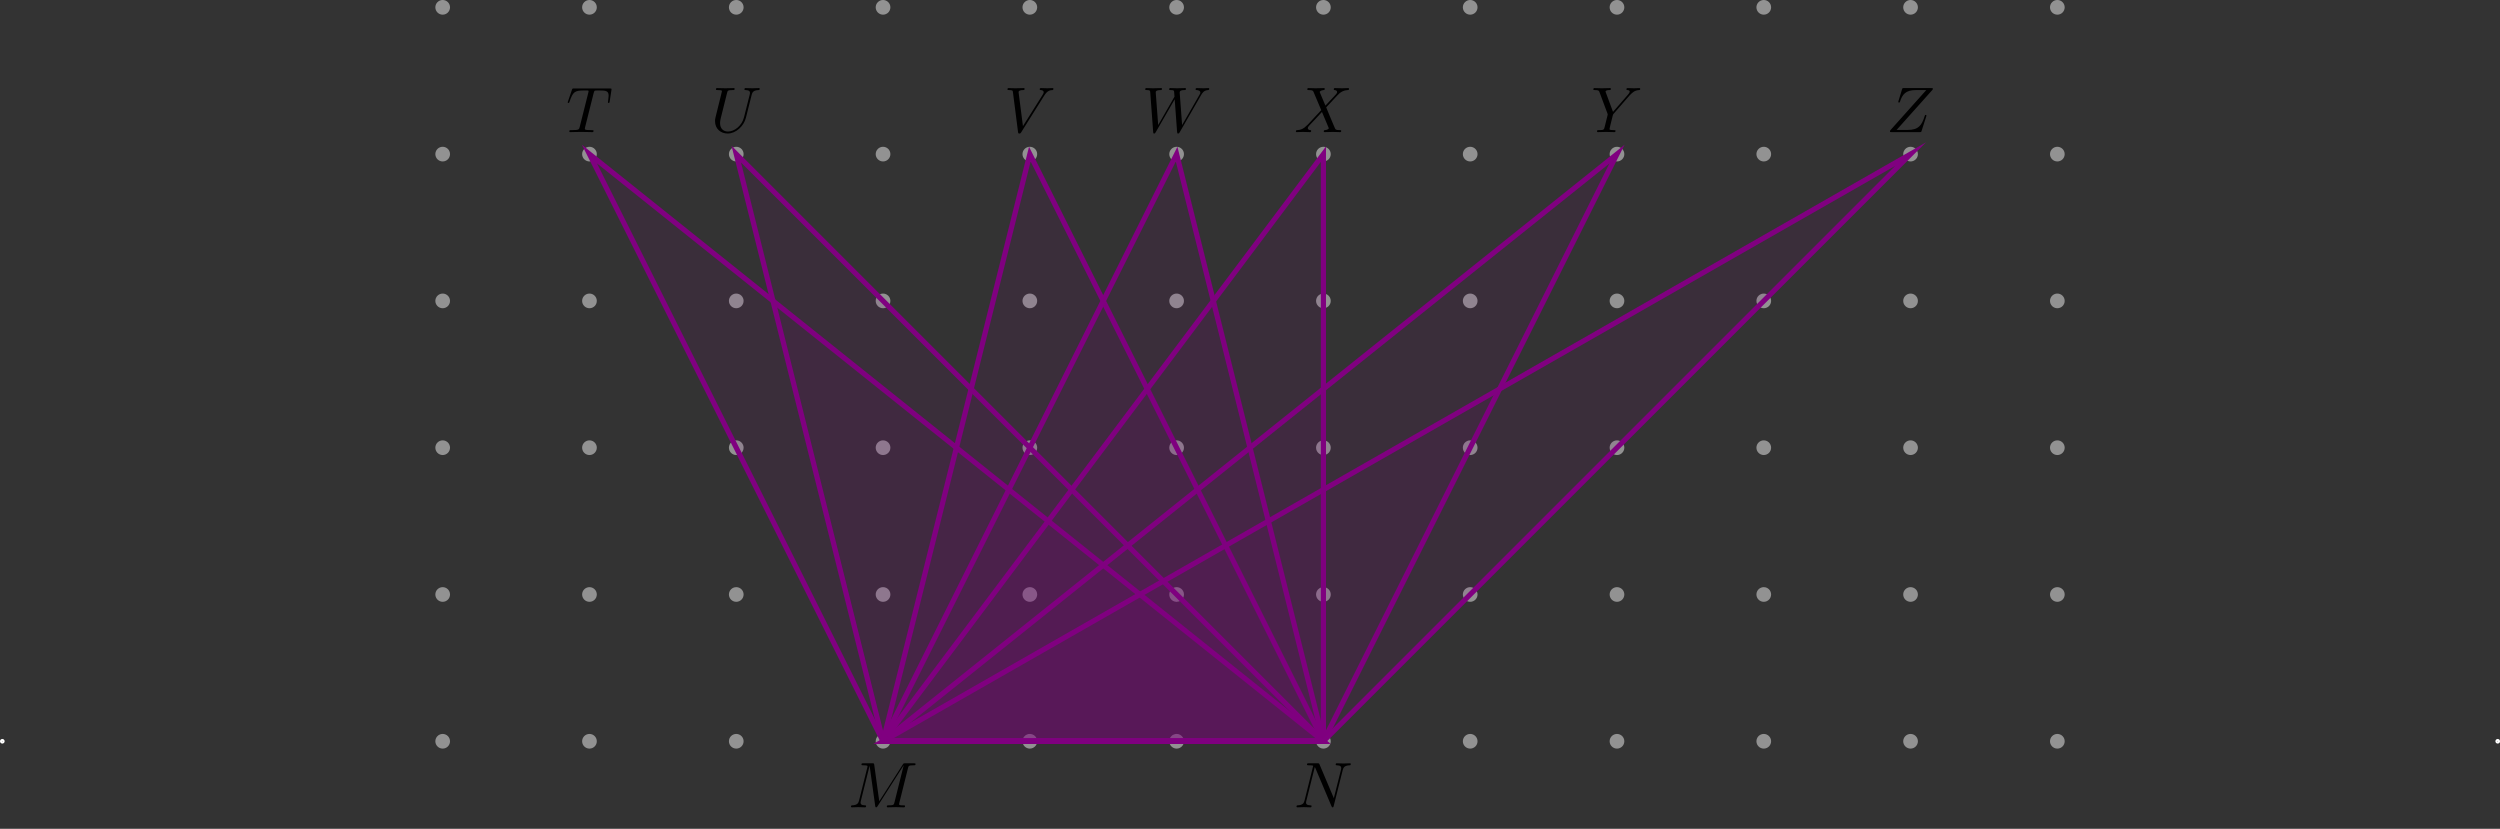 <?xml version="1.0" encoding="UTF-8" standalone="no"?>
<!DOCTYPE svg PUBLIC "-//W3C//DTD SVG 1.1//EN" "http://www.w3.org/Graphics/SVG/1.1/DTD/svg11.dtd">
<svg xmlns="http://www.w3.org/2000/svg" xmlns:xlink="http://www.w3.org/1999/xlink" version="1.1" width="386.23pt" height="128.048pt" viewBox="0 0 386.23 128.048">
<rect x="0" y="0" width="386.23" height="128.048" fill="#333333" stroke="none"/>
<g enable-background="new">
<path transform="matrix(1,0,0,-1,45.713,114.52)" d="M 23.811 0 C 23.811 .626 23.304 1.134 22.678 1.134 C 22.051 1.134 21.544 .626 21.544 0 C 21.544 -.626 22.051 -1.134 22.678 -1.134 C 23.304 -1.134 23.811 -.626 23.811 0 Z M 22.678 0 " fill="#929292"/>
<path transform="matrix(1,0,0,-1,45.713,114.52)" d="M 23.811 22.678 C 23.811 23.304 23.304 23.811 22.678 23.811 C 22.051 23.811 21.544 23.304 21.544 22.678 C 21.544 22.051 22.051 21.544 22.678 21.544 C 23.304 21.544 23.811 22.051 23.811 22.678 Z M 22.678 22.678 " fill="#929292"/>
<path transform="matrix(1,0,0,-1,45.713,114.52)" d="M 23.811 45.355 C 23.811 45.981 23.304 46.489 22.678 46.489 C 22.051 46.489 21.544 45.981 21.544 45.355 C 21.544 44.729 22.051 44.221 22.678 44.221 C 23.304 44.221 23.811 44.729 23.811 45.355 Z M 22.678 45.355 " fill="#929292"/>
<path transform="matrix(1,0,0,-1,45.713,114.52)" d="M 23.811 68.033 C 23.811 68.659 23.304 69.167 22.678 69.167 C 22.051 69.167 21.544 68.659 21.544 68.033 C 21.544 67.406 22.051 66.899 22.678 66.899 C 23.304 66.899 23.811 67.406 23.811 68.033 Z M 22.678 68.033 " fill="#929292"/>
<path transform="matrix(1,0,0,-1,45.713,114.52)" d="M 23.811 90.71 C 23.811 91.336 23.304 91.844 22.678 91.844 C 22.051 91.844 21.544 91.336 21.544 90.71 C 21.544 90.084 22.051 89.576 22.678 89.576 C 23.304 89.576 23.811 90.084 23.811 90.71 Z M 22.678 90.71 " fill="#929292"/>
<path transform="matrix(1,0,0,-1,45.713,114.52)" d="M 23.811 113.388 C 23.811 114.014 23.304 114.522 22.678 114.522 C 22.051 114.522 21.544 114.014 21.544 113.388 C 21.544 112.761 22.051 112.254 22.678 112.254 C 23.304 112.254 23.811 112.761 23.811 113.388 Z M 22.678 113.388 " fill="#929292"/>
<path transform="matrix(1,0,0,-1,45.713,114.52)" d="M 46.489 0 C 46.489 .626 45.981 1.134 45.355 1.134 C 44.729 1.134 44.221 .626 44.221 0 C 44.221 -.626 44.729 -1.134 45.355 -1.134 C 45.981 -1.134 46.489 -.626 46.489 0 Z M 45.355 0 " fill="#929292"/>
<path transform="matrix(1,0,0,-1,45.713,114.52)" d="M 46.489 22.678 C 46.489 23.304 45.981 23.811 45.355 23.811 C 44.729 23.811 44.221 23.304 44.221 22.678 C 44.221 22.051 44.729 21.544 45.355 21.544 C 45.981 21.544 46.489 22.051 46.489 22.678 Z M 45.355 22.678 " fill="#929292"/>
<path transform="matrix(1,0,0,-1,45.713,114.52)" d="M 46.489 45.355 C 46.489 45.981 45.981 46.489 45.355 46.489 C 44.729 46.489 44.221 45.981 44.221 45.355 C 44.221 44.729 44.729 44.221 45.355 44.221 C 45.981 44.221 46.489 44.729 46.489 45.355 Z M 45.355 45.355 " fill="#929292"/>
<path transform="matrix(1,0,0,-1,45.713,114.52)" d="M 46.489 68.033 C 46.489 68.659 45.981 69.167 45.355 69.167 C 44.729 69.167 44.221 68.659 44.221 68.033 C 44.221 67.406 44.729 66.899 45.355 66.899 C 45.981 66.899 46.489 67.406 46.489 68.033 Z M 45.355 68.033 " fill="#929292"/>
<path transform="matrix(1,0,0,-1,45.713,114.52)" d="M 46.489 90.71 C 46.489 91.336 45.981 91.844 45.355 91.844 C 44.729 91.844 44.221 91.336 44.221 90.71 C 44.221 90.084 44.729 89.576 45.355 89.576 C 45.981 89.576 46.489 90.084 46.489 90.71 Z M 45.355 90.71 " fill="#929292"/>
<path transform="matrix(1,0,0,-1,45.713,114.52)" d="M 46.489 113.388 C 46.489 114.014 45.981 114.522 45.355 114.522 C 44.729 114.522 44.221 114.014 44.221 113.388 C 44.221 112.761 44.729 112.254 45.355 112.254 C 45.981 112.254 46.489 112.761 46.489 113.388 Z M 45.355 113.388 " fill="#929292"/>
<path transform="matrix(1,0,0,-1,45.713,114.52)" d="M 69.167 0 C 69.167 .626 68.659 1.134 68.033 1.134 C 67.406 1.134 66.899 .626 66.899 0 C 66.899 -.626 67.406 -1.134 68.033 -1.134 C 68.659 -1.134 69.167 -.626 69.167 0 Z M 68.033 0 " fill="#929292"/>
<path transform="matrix(1,0,0,-1,45.713,114.52)" d="M 69.167 22.678 C 69.167 23.304 68.659 23.811 68.033 23.811 C 67.406 23.811 66.899 23.304 66.899 22.678 C 66.899 22.051 67.406 21.544 68.033 21.544 C 68.659 21.544 69.167 22.051 69.167 22.678 Z M 68.033 22.678 " fill="#929292"/>
<path transform="matrix(1,0,0,-1,45.713,114.52)" d="M 69.167 45.355 C 69.167 45.981 68.659 46.489 68.033 46.489 C 67.406 46.489 66.899 45.981 66.899 45.355 C 66.899 44.729 67.406 44.221 68.033 44.221 C 68.659 44.221 69.167 44.729 69.167 45.355 Z M 68.033 45.355 " fill="#929292"/>
<path transform="matrix(1,0,0,-1,45.713,114.52)" d="M 69.167 68.033 C 69.167 68.659 68.659 69.167 68.033 69.167 C 67.406 69.167 66.899 68.659 66.899 68.033 C 66.899 67.406 67.406 66.899 68.033 66.899 C 68.659 66.899 69.167 67.406 69.167 68.033 Z M 68.033 68.033 " fill="#929292"/>
<path transform="matrix(1,0,0,-1,45.713,114.52)" d="M 69.167 90.71 C 69.167 91.336 68.659 91.844 68.033 91.844 C 67.406 91.844 66.899 91.336 66.899 90.71 C 66.899 90.084 67.406 89.576 68.033 89.576 C 68.659 89.576 69.167 90.084 69.167 90.71 Z M 68.033 90.71 " fill="#929292"/>
<path transform="matrix(1,0,0,-1,45.713,114.52)" d="M 69.167 113.388 C 69.167 114.014 68.659 114.522 68.033 114.522 C 67.406 114.522 66.899 114.014 66.899 113.388 C 66.899 112.761 67.406 112.254 68.033 112.254 C 68.659 112.254 69.167 112.761 69.167 113.388 Z M 68.033 113.388 " fill="#929292"/>
<path transform="matrix(1,0,0,-1,45.713,114.52)" d="M 91.844 0 C 91.844 .626 91.336 1.134 90.71 1.134 C 90.084 1.134 89.576 .626 89.576 0 C 89.576 -.626 90.084 -1.134 90.71 -1.134 C 91.336 -1.134 91.844 -.626 91.844 0 Z M 90.71 0 " fill="#929292"/>
<path transform="matrix(1,0,0,-1,45.713,114.52)" d="M 91.844 22.678 C 91.844 23.304 91.336 23.811 90.71 23.811 C 90.084 23.811 89.576 23.304 89.576 22.678 C 89.576 22.051 90.084 21.544 90.71 21.544 C 91.336 21.544 91.844 22.051 91.844 22.678 Z M 90.71 22.678 " fill="#929292"/>
<path transform="matrix(1,0,0,-1,45.713,114.52)" d="M 91.844 45.355 C 91.844 45.981 91.336 46.489 90.71 46.489 C 90.084 46.489 89.576 45.981 89.576 45.355 C 89.576 44.729 90.084 44.221 90.71 44.221 C 91.336 44.221 91.844 44.729 91.844 45.355 Z M 90.71 45.355 " fill="#929292"/>
<path transform="matrix(1,0,0,-1,45.713,114.52)" d="M 91.844 68.033 C 91.844 68.659 91.336 69.167 90.71 69.167 C 90.084 69.167 89.576 68.659 89.576 68.033 C 89.576 67.406 90.084 66.899 90.71 66.899 C 91.336 66.899 91.844 67.406 91.844 68.033 Z M 90.71 68.033 " fill="#929292"/>
<path transform="matrix(1,0,0,-1,45.713,114.52)" d="M 91.844 90.71 C 91.844 91.336 91.336 91.844 90.71 91.844 C 90.084 91.844 89.576 91.336 89.576 90.71 C 89.576 90.084 90.084 89.576 90.71 89.576 C 91.336 89.576 91.844 90.084 91.844 90.71 Z M 90.71 90.71 " fill="#929292"/>
<path transform="matrix(1,0,0,-1,45.713,114.52)" d="M 91.844 113.388 C 91.844 114.014 91.336 114.522 90.71 114.522 C 90.084 114.522 89.576 114.014 89.576 113.388 C 89.576 112.761 90.084 112.254 90.71 112.254 C 91.336 112.254 91.844 112.761 91.844 113.388 Z M 90.71 113.388 " fill="#929292"/>
<path transform="matrix(1,0,0,-1,45.713,114.52)" d="M 114.522 0 C 114.522 .626 114.014 1.134 113.388 1.134 C 112.761 1.134 112.254 .626 112.254 0 C 112.254 -.626 112.761 -1.134 113.388 -1.134 C 114.014 -1.134 114.522 -.626 114.522 0 Z M 113.388 0 " fill="#929292"/>
<path transform="matrix(1,0,0,-1,45.713,114.52)" d="M 114.522 22.678 C 114.522 23.304 114.014 23.811 113.388 23.811 C 112.761 23.811 112.254 23.304 112.254 22.678 C 112.254 22.051 112.761 21.544 113.388 21.544 C 114.014 21.544 114.522 22.051 114.522 22.678 Z M 113.388 22.678 " fill="#929292"/>
<path transform="matrix(1,0,0,-1,45.713,114.52)" d="M 114.522 45.355 C 114.522 45.981 114.014 46.489 113.388 46.489 C 112.761 46.489 112.254 45.981 112.254 45.355 C 112.254 44.729 112.761 44.221 113.388 44.221 C 114.014 44.221 114.522 44.729 114.522 45.355 Z M 113.388 45.355 " fill="#929292"/>
<path transform="matrix(1,0,0,-1,45.713,114.52)" d="M 114.522 68.033 C 114.522 68.659 114.014 69.167 113.388 69.167 C 112.761 69.167 112.254 68.659 112.254 68.033 C 112.254 67.406 112.761 66.899 113.388 66.899 C 114.014 66.899 114.522 67.406 114.522 68.033 Z M 113.388 68.033 " fill="#929292"/>
<path transform="matrix(1,0,0,-1,45.713,114.52)" d="M 114.522 90.71 C 114.522 91.336 114.014 91.844 113.388 91.844 C 112.761 91.844 112.254 91.336 112.254 90.71 C 112.254 90.084 112.761 89.576 113.388 89.576 C 114.014 89.576 114.522 90.084 114.522 90.71 Z M 113.388 90.71 " fill="#929292"/>
<path transform="matrix(1,0,0,-1,45.713,114.52)" d="M 114.522 113.388 C 114.522 114.014 114.014 114.522 113.388 114.522 C 112.761 114.522 112.254 114.014 112.254 113.388 C 112.254 112.761 112.761 112.254 113.388 112.254 C 114.014 112.254 114.522 112.761 114.522 113.388 Z M 113.388 113.388 " fill="#929292"/>
<path transform="matrix(1,0,0,-1,45.713,114.52)" d="M 137.199 0 C 137.199 .626 136.691 1.134 136.065 1.134 C 135.439 1.134 134.931 .626 134.931 0 C 134.931 -.626 135.439 -1.134 136.065 -1.134 C 136.691 -1.134 137.199 -.626 137.199 0 Z M 136.065 0 " fill="#929292"/>
<path transform="matrix(1,0,0,-1,45.713,114.52)" d="M 137.199 22.678 C 137.199 23.304 136.691 23.811 136.065 23.811 C 135.439 23.811 134.931 23.304 134.931 22.678 C 134.931 22.051 135.439 21.544 136.065 21.544 C 136.691 21.544 137.199 22.051 137.199 22.678 Z M 136.065 22.678 " fill="#929292"/>
<path transform="matrix(1,0,0,-1,45.713,114.52)" d="M 137.199 45.355 C 137.199 45.981 136.691 46.489 136.065 46.489 C 135.439 46.489 134.931 45.981 134.931 45.355 C 134.931 44.729 135.439 44.221 136.065 44.221 C 136.691 44.221 137.199 44.729 137.199 45.355 Z M 136.065 45.355 " fill="#929292"/>
<path transform="matrix(1,0,0,-1,45.713,114.52)" d="M 137.199 68.033 C 137.199 68.659 136.691 69.167 136.065 69.167 C 135.439 69.167 134.931 68.659 134.931 68.033 C 134.931 67.406 135.439 66.899 136.065 66.899 C 136.691 66.899 137.199 67.406 137.199 68.033 Z M 136.065 68.033 " fill="#929292"/>
<path transform="matrix(1,0,0,-1,45.713,114.52)" d="M 137.199 90.71 C 137.199 91.336 136.691 91.844 136.065 91.844 C 135.439 91.844 134.931 91.336 134.931 90.71 C 134.931 90.084 135.439 89.576 136.065 89.576 C 136.691 89.576 137.199 90.084 137.199 90.71 Z M 136.065 90.71 " fill="#929292"/>
<path transform="matrix(1,0,0,-1,45.713,114.52)" d="M 137.199 113.388 C 137.199 114.014 136.691 114.522 136.065 114.522 C 135.439 114.522 134.931 114.014 134.931 113.388 C 134.931 112.761 135.439 112.254 136.065 112.254 C 136.691 112.254 137.199 112.761 137.199 113.388 Z M 136.065 113.388 " fill="#929292"/>
<path transform="matrix(1,0,0,-1,45.713,114.52)" d="M 159.877 0 C 159.877 .626 159.369 1.134 158.743 1.134 C 158.116 1.134 157.609 .626 157.609 0 C 157.609 -.626 158.116 -1.134 158.743 -1.134 C 159.369 -1.134 159.877 -.626 159.877 0 Z M 158.743 0 " fill="#929292"/>
<path transform="matrix(1,0,0,-1,45.713,114.52)" d="M 159.877 22.678 C 159.877 23.304 159.369 23.811 158.743 23.811 C 158.116 23.811 157.609 23.304 157.609 22.678 C 157.609 22.051 158.116 21.544 158.743 21.544 C 159.369 21.544 159.877 22.051 159.877 22.678 Z M 158.743 22.678 " fill="#929292"/>
<path transform="matrix(1,0,0,-1,45.713,114.52)" d="M 159.877 45.355 C 159.877 45.981 159.369 46.489 158.743 46.489 C 158.116 46.489 157.609 45.981 157.609 45.355 C 157.609 44.729 158.116 44.221 158.743 44.221 C 159.369 44.221 159.877 44.729 159.877 45.355 Z M 158.743 45.355 " fill="#929292"/>
<path transform="matrix(1,0,0,-1,45.713,114.52)" d="M 159.877 68.033 C 159.877 68.659 159.369 69.167 158.743 69.167 C 158.116 69.167 157.609 68.659 157.609 68.033 C 157.609 67.406 158.116 66.899 158.743 66.899 C 159.369 66.899 159.877 67.406 159.877 68.033 Z M 158.743 68.033 " fill="#929292"/>
<path transform="matrix(1,0,0,-1,45.713,114.52)" d="M 159.877 90.71 C 159.877 91.336 159.369 91.844 158.743 91.844 C 158.116 91.844 157.609 91.336 157.609 90.71 C 157.609 90.084 158.116 89.576 158.743 89.576 C 159.369 89.576 159.877 90.084 159.877 90.71 Z M 158.743 90.71 " fill="#929292"/>
<path transform="matrix(1,0,0,-1,45.713,114.52)" d="M 159.877 113.388 C 159.877 114.014 159.369 114.522 158.743 114.522 C 158.116 114.522 157.609 114.014 157.609 113.388 C 157.609 112.761 158.116 112.254 158.743 112.254 C 159.369 112.254 159.877 112.761 159.877 113.388 Z M 158.743 113.388 " fill="#929292"/>
<path transform="matrix(1,0,0,-1,45.713,114.52)" d="M 182.554 0 C 182.554 .626 182.047 1.134 181.42 1.134 C 180.794 1.134 180.286 .626 180.286 0 C 180.286 -.626 180.794 -1.134 181.42 -1.134 C 182.047 -1.134 182.554 -.626 182.554 0 Z M 181.42 0 " fill="#929292"/>
<path transform="matrix(1,0,0,-1,45.713,114.52)" d="M 182.554 22.678 C 182.554 23.304 182.047 23.811 181.42 23.811 C 180.794 23.811 180.286 23.304 180.286 22.678 C 180.286 22.051 180.794 21.544 181.42 21.544 C 182.047 21.544 182.554 22.051 182.554 22.678 Z M 181.42 22.678 " fill="#929292"/>
<path transform="matrix(1,0,0,-1,45.713,114.52)" d="M 182.554 45.355 C 182.554 45.981 182.047 46.489 181.42 46.489 C 180.794 46.489 180.286 45.981 180.286 45.355 C 180.286 44.729 180.794 44.221 181.42 44.221 C 182.047 44.221 182.554 44.729 182.554 45.355 Z M 181.42 45.355 " fill="#929292"/>
<path transform="matrix(1,0,0,-1,45.713,114.52)" d="M 182.554 68.033 C 182.554 68.659 182.047 69.167 181.42 69.167 C 180.794 69.167 180.286 68.659 180.286 68.033 C 180.286 67.406 180.794 66.899 181.42 66.899 C 182.047 66.899 182.554 67.406 182.554 68.033 Z M 181.42 68.033 " fill="#929292"/>
<path transform="matrix(1,0,0,-1,45.713,114.52)" d="M 182.554 90.71 C 182.554 91.336 182.047 91.844 181.42 91.844 C 180.794 91.844 180.286 91.336 180.286 90.71 C 180.286 90.084 180.794 89.576 181.42 89.576 C 182.047 89.576 182.554 90.084 182.554 90.71 Z M 181.42 90.71 " fill="#929292"/>
<path transform="matrix(1,0,0,-1,45.713,114.52)" d="M 182.554 113.388 C 182.554 114.014 182.047 114.522 181.42 114.522 C 180.794 114.522 180.286 114.014 180.286 113.388 C 180.286 112.761 180.794 112.254 181.42 112.254 C 182.047 112.254 182.554 112.761 182.554 113.388 Z M 181.42 113.388 " fill="#929292"/>
<path transform="matrix(1,0,0,-1,45.713,114.52)" d="M 205.232 0 C 205.232 .626 204.724 1.134 204.098 1.134 C 203.472 1.134 202.964 .626 202.964 0 C 202.964 -.626 203.472 -1.134 204.098 -1.134 C 204.724 -1.134 205.232 -.626 205.232 0 Z M 204.098 0 " fill="#929292"/>
<path transform="matrix(1,0,0,-1,45.713,114.52)" d="M 205.232 22.678 C 205.232 23.304 204.724 23.811 204.098 23.811 C 203.472 23.811 202.964 23.304 202.964 22.678 C 202.964 22.051 203.472 21.544 204.098 21.544 C 204.724 21.544 205.232 22.051 205.232 22.678 Z M 204.098 22.678 " fill="#929292"/>
<path transform="matrix(1,0,0,-1,45.713,114.52)" d="M 205.232 45.355 C 205.232 45.981 204.724 46.489 204.098 46.489 C 203.472 46.489 202.964 45.981 202.964 45.355 C 202.964 44.729 203.472 44.221 204.098 44.221 C 204.724 44.221 205.232 44.729 205.232 45.355 Z M 204.098 45.355 " fill="#929292"/>
<path transform="matrix(1,0,0,-1,45.713,114.52)" d="M 205.232 68.033 C 205.232 68.659 204.724 69.167 204.098 69.167 C 203.472 69.167 202.964 68.659 202.964 68.033 C 202.964 67.406 203.472 66.899 204.098 66.899 C 204.724 66.899 205.232 67.406 205.232 68.033 Z M 204.098 68.033 " fill="#929292"/>
<path transform="matrix(1,0,0,-1,45.713,114.52)" d="M 205.232 90.71 C 205.232 91.336 204.724 91.844 204.098 91.844 C 203.472 91.844 202.964 91.336 202.964 90.71 C 202.964 90.084 203.472 89.576 204.098 89.576 C 204.724 89.576 205.232 90.084 205.232 90.71 Z M 204.098 90.71 " fill="#929292"/>
<path transform="matrix(1,0,0,-1,45.713,114.52)" d="M 205.232 113.388 C 205.232 114.014 204.724 114.522 204.098 114.522 C 203.472 114.522 202.964 114.014 202.964 113.388 C 202.964 112.761 203.472 112.254 204.098 112.254 C 204.724 112.254 205.232 112.761 205.232 113.388 Z M 204.098 113.388 " fill="#929292"/>
<path transform="matrix(1,0,0,-1,45.713,114.52)" d="M 227.909 0 C 227.909 .626 227.402 1.134 226.775 1.134 C 226.149 1.134 225.641 .626 225.641 0 C 225.641 -.626 226.149 -1.134 226.775 -1.134 C 227.402 -1.134 227.909 -.626 227.909 0 Z M 226.775 0 " fill="#929292"/>
<path transform="matrix(1,0,0,-1,45.713,114.52)" d="M 227.909 22.678 C 227.909 23.304 227.402 23.811 226.775 23.811 C 226.149 23.811 225.641 23.304 225.641 22.678 C 225.641 22.051 226.149 21.544 226.775 21.544 C 227.402 21.544 227.909 22.051 227.909 22.678 Z M 226.775 22.678 " fill="#929292"/>
<path transform="matrix(1,0,0,-1,45.713,114.52)" d="M 227.909 45.355 C 227.909 45.981 227.402 46.489 226.775 46.489 C 226.149 46.489 225.641 45.981 225.641 45.355 C 225.641 44.729 226.149 44.221 226.775 44.221 C 227.402 44.221 227.909 44.729 227.909 45.355 Z M 226.775 45.355 " fill="#929292"/>
<path transform="matrix(1,0,0,-1,45.713,114.52)" d="M 227.909 68.033 C 227.909 68.659 227.402 69.167 226.775 69.167 C 226.149 69.167 225.641 68.659 225.641 68.033 C 225.641 67.406 226.149 66.899 226.775 66.899 C 227.402 66.899 227.909 67.406 227.909 68.033 Z M 226.775 68.033 " fill="#929292"/>
<path transform="matrix(1,0,0,-1,45.713,114.52)" d="M 227.909 90.71 C 227.909 91.336 227.402 91.844 226.775 91.844 C 226.149 91.844 225.641 91.336 225.641 90.71 C 225.641 90.084 226.149 89.576 226.775 89.576 C 227.402 89.576 227.909 90.084 227.909 90.71 Z M 226.775 90.71 " fill="#929292"/>
<path transform="matrix(1,0,0,-1,45.713,114.52)" d="M 227.909 113.388 C 227.909 114.014 227.402 114.522 226.775 114.522 C 226.149 114.522 225.641 114.014 225.641 113.388 C 225.641 112.761 226.149 112.254 226.775 112.254 C 227.402 112.254 227.909 112.761 227.909 113.388 Z M 226.775 113.388 " fill="#929292"/>
<path transform="matrix(1,0,0,-1,45.713,114.52)" d="M 250.587 0 C 250.587 .626 250.079 1.134 249.453 1.134 C 248.827 1.134 248.319 .626 248.319 0 C 248.319 -.626 248.827 -1.134 249.453 -1.134 C 250.079 -1.134 250.587 -.626 250.587 0 Z M 249.453 0 " fill="#929292"/>
<path transform="matrix(1,0,0,-1,45.713,114.52)" d="M 250.587 22.678 C 250.587 23.304 250.079 23.811 249.453 23.811 C 248.827 23.811 248.319 23.304 248.319 22.678 C 248.319 22.051 248.827 21.544 249.453 21.544 C 250.079 21.544 250.587 22.051 250.587 22.678 Z M 249.453 22.678 " fill="#929292"/>
<path transform="matrix(1,0,0,-1,45.713,114.52)" d="M 250.587 45.355 C 250.587 45.981 250.079 46.489 249.453 46.489 C 248.827 46.489 248.319 45.981 248.319 45.355 C 248.319 44.729 248.827 44.221 249.453 44.221 C 250.079 44.221 250.587 44.729 250.587 45.355 Z M 249.453 45.355 " fill="#929292"/>
<path transform="matrix(1,0,0,-1,45.713,114.52)" d="M 250.587 68.033 C 250.587 68.659 250.079 69.167 249.453 69.167 C 248.827 69.167 248.319 68.659 248.319 68.033 C 248.319 67.406 248.827 66.899 249.453 66.899 C 250.079 66.899 250.587 67.406 250.587 68.033 Z M 249.453 68.033 " fill="#929292"/>
<path transform="matrix(1,0,0,-1,45.713,114.52)" d="M 250.587 90.71 C 250.587 91.336 250.079 91.844 249.453 91.844 C 248.827 91.844 248.319 91.336 248.319 90.71 C 248.319 90.084 248.827 89.576 249.453 89.576 C 250.079 89.576 250.587 90.084 250.587 90.71 Z M 249.453 90.71 " fill="#929292"/>
<path transform="matrix(1,0,0,-1,45.713,114.52)" d="M 250.587 113.388 C 250.587 114.014 250.079 114.522 249.453 114.522 C 248.827 114.522 248.319 114.014 248.319 113.388 C 248.319 112.761 248.827 112.254 249.453 112.254 C 250.079 112.254 250.587 112.761 250.587 113.388 Z M 249.453 113.388 " fill="#929292"/>
<path transform="matrix(1,0,0,-1,45.713,114.52)" d="M 273.264 0 C 273.264 .626 272.757 1.134 272.13 1.134 C 271.504 1.134 270.996 .626 270.996 0 C 270.996 -.626 271.504 -1.134 272.13 -1.134 C 272.757 -1.134 273.264 -.626 273.264 0 Z M 272.13 0 " fill="#929292"/>
<path transform="matrix(1,0,0,-1,45.713,114.52)" d="M 273.264 22.678 C 273.264 23.304 272.757 23.811 272.13 23.811 C 271.504 23.811 270.996 23.304 270.996 22.678 C 270.996 22.051 271.504 21.544 272.13 21.544 C 272.757 21.544 273.264 22.051 273.264 22.678 Z M 272.13 22.678 " fill="#929292"/>
<path transform="matrix(1,0,0,-1,45.713,114.52)" d="M 273.264 45.355 C 273.264 45.981 272.757 46.489 272.13 46.489 C 271.504 46.489 270.996 45.981 270.996 45.355 C 270.996 44.729 271.504 44.221 272.13 44.221 C 272.757 44.221 273.264 44.729 273.264 45.355 Z M 272.13 45.355 " fill="#929292"/>
<path transform="matrix(1,0,0,-1,45.713,114.52)" d="M 273.264 68.033 C 273.264 68.659 272.757 69.167 272.13 69.167 C 271.504 69.167 270.996 68.659 270.996 68.033 C 270.996 67.406 271.504 66.899 272.13 66.899 C 272.757 66.899 273.264 67.406 273.264 68.033 Z M 272.13 68.033 " fill="#929292"/>
<path transform="matrix(1,0,0,-1,45.713,114.52)" d="M 273.264 90.71 C 273.264 91.336 272.757 91.844 272.13 91.844 C 271.504 91.844 270.996 91.336 270.996 90.71 C 270.996 90.084 271.504 89.576 272.13 89.576 C 272.757 89.576 273.264 90.084 273.264 90.71 Z M 272.13 90.71 " fill="#929292"/>
<path transform="matrix(1,0,0,-1,45.713,114.52)" d="M 273.264 113.388 C 273.264 114.014 272.757 114.522 272.13 114.522 C 271.504 114.522 270.996 114.014 270.996 113.388 C 270.996 112.761 271.504 112.254 272.13 112.254 C 272.757 112.254 273.264 112.761 273.264 113.388 Z M 272.13 113.388 " fill="#929292"/>
<path transform="matrix(1,0,0,-1,45.713,114.52)" d="M 90.71 0 L 158.743 0 L 45.355 90.71 Z " fill="#800080" fill-opacity=".1"/>
<path transform="matrix(1,0,0,-1,45.713,114.52)" stroke-width=".797" stroke-linecap="butt" stroke-miterlimit="10" stroke-linejoin="miter" fill="none" stroke="#800080" d="M 90.71 0 L 158.743 0 L 45.355 90.71 Z "/>
<path transform="matrix(1,0,0,-1,45.713,114.52)" d="M 90.71 0 L 158.743 0 L 68.033 90.71 Z " fill="#800080" fill-opacity=".1"/>
<path transform="matrix(1,0,0,-1,45.713,114.52)" stroke-width=".797" stroke-linecap="butt" stroke-miterlimit="10" stroke-linejoin="miter" fill="none" stroke="#800080" d="M 90.71 0 L 158.743 0 L 68.033 90.71 Z "/>
<path transform="matrix(1,0,0,-1,45.713,114.52)" d="M 90.71 0 L 158.743 0 L 113.388 90.71 Z " fill="#800080" fill-opacity=".1"/>
<path transform="matrix(1,0,0,-1,45.713,114.52)" stroke-width=".797" stroke-linecap="butt" stroke-miterlimit="10" stroke-linejoin="miter" fill="none" stroke="#800080" d="M 90.71 0 L 158.743 0 L 113.388 90.71 Z "/>
<path transform="matrix(1,0,0,-1,45.713,114.52)" d="M 90.71 0 L 158.743 0 L 136.065 90.71 Z " fill="#800080" fill-opacity=".1"/>
<path transform="matrix(1,0,0,-1,45.713,114.52)" stroke-width=".797" stroke-linecap="butt" stroke-miterlimit="10" stroke-linejoin="miter" fill="none" stroke="#800080" d="M 90.71 0 L 158.743 0 L 136.065 90.71 Z "/>
<path transform="matrix(1,0,0,-1,45.713,114.52)" d="M 90.71 0 L 158.743 0 L 158.743 90.71 Z " fill="#800080" fill-opacity=".1"/>
<path transform="matrix(1,0,0,-1,45.713,114.52)" stroke-width=".797" stroke-linecap="butt" stroke-miterlimit="10" stroke-linejoin="miter" fill="none" stroke="#800080" d="M 90.71 0 L 158.743 0 L 158.743 90.71 Z "/>
<path transform="matrix(1,0,0,-1,45.713,114.52)" d="M 90.71 0 L 158.743 0 L 204.098 90.71 Z " fill="#800080" fill-opacity=".1"/>
<path transform="matrix(1,0,0,-1,45.713,114.52)" stroke-width=".797" stroke-linecap="butt" stroke-miterlimit="10" stroke-linejoin="miter" fill="none" stroke="#800080" d="M 90.71 0 L 158.743 0 L 204.098 90.71 Z "/>
<path transform="matrix(1,0,0,-1,45.713,114.52)" d="M 90.71 0 L 158.743 0 L 249.453 90.71 Z " fill="#800080" fill-opacity=".1"/>
<path transform="matrix(1,0,0,-1,45.713,114.52)" stroke-width=".797" stroke-linecap="butt" stroke-miterlimit="10" stroke-linejoin="miter" fill="none" stroke="#800080" d="M 90.71 0 L 158.743 0 L 249.453 90.71 Z "/>
<symbol id="font_0_1">
<path d="M .884 .606 C .893 .642 .895 .652 .97 .652 C .993 .652 1.002 .652 1.002 .672 C 1.002 .683 .992 .683 .975 .683 L .843 .683 C .817 .683 .816 .683 .804 .664 L .439 .094 L .361 .66 C .358 .683 .356 .683 .33 .683 L .193 .683 C .174 .683 .163 .683 .163 .664 C .163 .652 .172 .652 .192 .652 C .205 .652 .223 .651 .235 .65 C .251 .648 .257 .645 .257 .634 C .257 .63 .256 .627 .253 .615 L .126 .106 C .116 .066 .099 .034 .018 .031 C .013 .031 0 .03 0 .012 C 0 .003 .006 0 .014 0 C .046 0 .081 .003 .114 .003 C .148 .003 .184 0 .217 0 C .222 0 .235 0 .235 .02 C .235 .031 .224 .031 .217 .031 C .16 .032 .149 .052 .149 .075 C .149 .082 .15 .087 .153 .098 L .289 .643 L .29 .643 L .376 .023 C .378 .011 .379 0 .391 0 C .402 0 .408 .011 .413 .018 L .817 .651 L .818 .651 L .675 .078 C .665 .039 .663 .031 .584 .031 C .567 .031 .556 .031 .556 .012 C .556 0 .568 0 .571 0 C .599 0 .667 .003 .695 .003 C .736 .003 .779 0 .82 0 C .826 0 .839 0 .839 .02 C .839 .031 .83 .031 .811 .031 C .774 .031 .746 .031 .746 .049 C .746 .053 .746 .055 .751 .073 L .884 .606 Z "/>
</symbol>
<use xlink:href="#font_0_1" transform="matrix(9.963,0,0,-9.963,131.464,124.727)"/>
<symbol id="font_0_2">
<path d="M .717 .578 C .727 .618 .745 .649 .825 .652 C .83 .652 .842 .653 .842 .672 C .842 .673 .842 .683 .829 .683 C .796 .683 .761 .68 .728 .68 C .694 .68 .659 .683 .626 .683 C .62 .683 .608 .683 .608 .663 C .608 .652 .618 .652 .626 .652 C .683 .651 .694 .63 .694 .608 C .694 .605 .692 .59 .691 .587 L .579 .142 L .358 .664 C .35 .682 .349 .683 .326 .683 L .192 .683 C .172 .683 .163 .683 .163 .663 C .163 .652 .172 .652 .191 .652 C .196 .652 .259 .652 .259 .643 L .125 .106 C .115 .066 .098 .034 .017 .031 C .011 .031 0 .03 0 .011 C 0 .004 .005 0 .013 0 C .045 0 .08 .003 .113 .003 C .147 .003 .183 0 .216 0 C .221 0 .234 0 .234 .02 C .234 .03 .225 .031 .214 .031 C .156 .033 .148 .055 .148 .075 C .148 .082 .149 .087 .152 .098 L .284 .626 C .288 .62 .288 .618 .293 .608 L .542 .019 C .549 .002 .552 0 .561 0 C .572 0 .572 .003 .577 .021 L .717 .578 Z "/>
</symbol>
<use xlink:href="#font_0_2" transform="matrix(9.963,0,0,-9.963,200.297,124.727)"/>
<symbol id="font_0_3">
<path d="M .403 .607 C .41 .635 .414 .641 .426 .644 C .435 .646 .468 .646 .489 .646 C .59 .646 .635 .642 .635 .564 C .635 .549 .631 .51 .627 .484 C .626 .48 .624 .468 .624 .465 C .624 .459 .627 .452 .636 .452 C .647 .452 .649 .46 .651 .475 L .678 .649 C .679 .653 .68 .663 .68 .666 C .68 .677 .67 .677 .653 .677 L .098 .677 C .074 .677 .073 .676 .066 .657 L .006 .481 C .005 .479 0 .465 0 .463 C 0 .457 .005 .452 .012 .452 C .022 .452 .023 .457 .029 .473 C .083 .628 .109 .646 .257 .646 L .296 .646 C .324 .646 .324 .642 .324 .634 C .324 .628 .321 .616 .32 .613 L .186 .079 C .177 .042 .174 .031 .067 .031 C .031 .031 .025 .031 .025 .012 C .025 0 .036 0 .042 0 C .069 0 .097 .002 .124 .002 C .152 .002 .181 .003 .209 .003 C .237 .003 .265 .002 .292 .002 C .321 .002 .351 0 .379 0 C .389 0 .401 0 .401 .02 C .401 .031 .393 .031 .367 .031 C .342 .031 .329 .031 .303 .033 C .274 .036 .266 .039 .266 .055 C .266 .056 .266 .061 .27 .076 L .403 .607 Z "/>
</symbol>
<use xlink:href="#font_0_3" transform="matrix(9.963,0,0,-9.963,87.704,20.412)"/>
<symbol id="font_0_4">
<path d="M .568 .6 C .578 .641 .596 .671 .676 .674 C .681 .674 .693 .675 .693 .694 C .693 .695 .693 .705 .68 .705 C .647 .705 .612 .702 .578 .702 C .544 .702 .507 .705 .474 .705 C .468 .705 .456 .705 .456 .685 C .456 .674 .466 .674 .474 .674 C .531 .673 .542 .652 .542 .63 C .542 .627 .54 .612 .539 .609 L .449 .252 C .415 .118 .3 .031 .2 .031 C .132 .031 .078 .075 .078 .161 C .078 .163 .078 .195 .089 .239 L .186 .628 C .195 .664 .197 .674 .27 .674 C .296 .674 .304 .674 .304 .694 C .304 .705 .293 .705 .29 .705 C .262 .705 .19 .702 .162 .702 C .133 .702 .062 .705 .033 .705 C .025 .705 .014 .705 .014 .685 C .014 .674 .023 .674 .042 .674 C .044 .674 .063 .674 .08 .672 C .098 .67 .107 .669 .107 .656 C .107 .65 .096 .608 .09 .585 L .068 .497 C .059 .458 .011 .269 .007 .25 C 0 .222 0 .207 0 .192 C 0 .07 .091 0 .196 0 C .322 0 .446 .113 .479 .245 L .568 .6 Z "/>
</symbol>
<use xlink:href="#font_0_4" transform="matrix(9.963,0,0,-9.963,110.468,20.631)"/>
<symbol id="font_0_5">
<path d="M .572 .591 C .621 .669 .663 .672 .7 .674 C .712 .675 .713 .692 .713 .693 C .713 .701 .708 .705 .7 .705 C .674 .705 .645 .702 .618 .702 C .585 .702 .551 .705 .519 .705 C .513 .705 .5 .705 .5 .686 C .5 .675 .509 .674 .516 .674 C .543 .672 .562 .662 .562 .641 C .562 .626 .547 .604 .547 .603 L .24 .115 L .172 .644 C .172 .661 .195 .674 .241 .674 C .255 .674 .266 .674 .266 .694 C .266 .703 .258 .705 .252 .705 C .212 .705 .169 .702 .128 .702 C .11 .702 .091 .703 .073 .703 C .055 .703 .036 .705 .019 .705 C .012 .705 0 .705 0 .686 C 0 .674 .009 .674 .025 .674 C .081 .674 .082 .665 .085 .64 L .164 .023 C .167 .003 .171 0 .184 0 C .2 0 .204 .005 .212 .018 L .572 .591 Z "/>
</symbol>
<use xlink:href="#font_0_5" transform="matrix(9.963,0,0,-9.963,155.645,20.631)"/>
<symbol id="font_0_6">
<path d="M .862 .589 C .887 .633 .911 .669 .974 .674 C .983 .675 .993 .675 .993 .694 C .993 .698 .989 .705 .981 .705 C .957 .705 .929 .702 .904 .702 C .87 .702 .833 .705 .8 .705 C .794 .705 .781 .705 .781 .686 C .781 .675 .79 .674 .796 .674 C .82 .673 .855 .665 .855 .635 C .855 .624 .85 .616 .842 .602 L .572 .131 L .535 .627 C .534 .647 .532 .673 .605 .674 C .622 .674 .632 .674 .632 .694 C .632 .704 .621 .705 .617 .705 C .577 .705 .535 .702 .495 .702 C .472 .702 .413 .705 .39 .705 C .384 .705 .371 .705 .371 .685 C .371 .674 .381 .674 .395 .674 C .439 .674 .446 .668 .448 .649 L .454 .572 L .201 .131 L .163 .638 C .163 .65 .163 .673 .239 .674 C .249 .674 .26 .674 .26 .694 C .26 .705 .248 .705 .246 .705 C .206 .705 .164 .702 .123 .702 C .088 .702 .052 .705 .018 .705 C .013 .705 0 .705 0 .686 C 0 .674 .009 .674 .025 .674 C .075 .674 .076 .665 .078 .637 L .123 .026 C .124 .008 .125 0 .139 0 C .151 0 .154 .006 .163 .021 L .457 .531 L .494 .026 C .496 .005 .498 0 .51 0 C .523 0 .529 .01 .534 .019 L .862 .589 Z "/>
</symbol>
<use xlink:href="#font_0_6" transform="matrix(9.963,0,0,-9.963,176.928,20.631)"/>
<symbol id="font_0_7">
<path d="M .458 .411 L .374 .61 C .371 .618 .369 .622 .369 .623 C .369 .629 .386 .648 .428 .652 C .438 .653 .448 .654 .448 .671 C .448 .683 .436 .683 .433 .683 C .392 .683 .349 .68 .307 .68 C .282 .68 .22 .683 .195 .683 C .189 .683 .177 .683 .177 .663 C .177 .652 .187 .652 .2 .652 C .26 .652 .266 .642 .275 .62 L .393 .341 L .182 .114 L .169 .103 C .12 .05 .073 .034 .022 .031 C .009 .03 0 .03 0 .011 C 0 .01 0 0 .013 0 C .043 0 .076 .003 .107 .003 C .144 .003 .183 0 .219 0 C .225 0 .237 0 .237 .02 C .237 .03 .227 .031 .225 .031 C .216 .032 .185 .034 .185 .062 C .185 .078 .2 .094 .212 .107 L .314 .215 L .404 .313 L .505 .074 C .509 .063 .51 .062 .51 .06 C .51 .052 .491 .035 .452 .031 C .441 .03 .432 .029 .432 .012 C .432 0 .443 0 .447 0 C .475 0 .545 .003 .573 .003 C .598 .003 .659 0 .684 0 C .691 0 .703 0 .703 .019 C .703 .031 .693 .031 .685 .031 C .618 .032 .616 .035 .599 .075 C .56 .168 .493 .324 .47 .384 C .538 .454 .643 .573 .675 .601 C .704 .625 .742 .649 .802 .652 C .815 .653 .824 .653 .824 .672 C .824 .673 .824 .683 .811 .683 C .781 .683 .748 .68 .717 .68 C .68 .68 .642 .683 .606 .683 C .6 .683 .587 .683 .587 .663 C .587 .656 .592 .653 .599 .652 C .608 .651 .639 .649 .639 .621 C .639 .607 .628 .594 .62 .585 L .458 .411 Z "/>
</symbol>
<use xlink:href="#font_0_7" transform="matrix(9.963,0,0,-9.963,200.205,20.412)"/>
<symbol id="font_0_8">
<path d="M .562 .569 L .576 .583 C .606 .613 .639 .647 .707 .652 C .718 .653 .727 .653 .727 .671 C .727 .679 .722 .683 .714 .683 C .688 .683 .659 .68 .632 .68 C .599 .68 .564 .683 .532 .683 C .526 .683 .513 .683 .513 .664 C .513 .653 .523 .652 .528 .652 C .535 .652 .564 .65 .564 .629 C .564 .612 .541 .586 .537 .581 L .305 .314 L .195 .611 C .189 .625 .189 .627 .189 .628 C .189 .652 .238 .652 .248 .652 C .262 .652 .272 .652 .272 .672 C .272 .683 .26 .683 .257 .683 C .229 .683 .159 .68 .131 .68 C .106 .68 .044 .683 .019 .683 C .013 .683 0 .683 0 .663 C 0 .652 .01 .652 .023 .652 C .083 .652 .087 .643 .096 .618 L .219 .289 C .22 .286 .223 .275 .223 .272 C .223 .269 .183 .108 .178 .09 C .165 .035 .164 .032 .084 .031 C .065 .031 .057 .031 .057 .011 C .057 0 .069 0 .071 0 C .099 0 .169 .003 .197 .003 C .225 .003 .297 0 .325 0 C .332 0 .344 0 .344 .02 C .344 .031 .335 .031 .316 .031 C .314 .031 .295 .031 .278 .033 C .257 .035 .251 .037 .251 .049 C .251 .056 .26 .091 .265 .112 L .3 .253 C .305 .272 .306 .275 .314 .284 L .562 .569 Z "/>
</symbol>
<use xlink:href="#font_0_8" transform="matrix(9.963,0,0,-9.963,246.158,20.412)"/>
<symbol id="font_0_9">
<path d="M .662 .659 C .663 .663 .665 .668 .665 .674 C .665 .683 .66 .683 .64 .683 L .218 .683 C .194 .683 .193 .682 .187 .663 L .132 .483 C .13 .478 .129 .471 .129 .469 C .129 .468 .129 .458 .141 .458 C .15 .458 .152 .465 .154 .468 C .192 .586 .244 .652 .4 .652 L .563 .652 L .004 .027 C .004 .026 0 .012 0 .009 C 0 0 .007 0 .025 0 L .46 0 C .484 0 .485 .001 .491 .02 L .562 .241 C .563 .245 .566 .252 .566 .256 C .566 .261 .562 .267 .553 .267 C .544 .267 .543 .263 .536 .242 C .492 .106 .444 .034 .274 .034 L .103 .034 L .662 .659 Z "/>
</symbol>
<use xlink:href="#font_0_9" transform="matrix(9.963,0,0,-9.963,291.984,20.412)"/>
<path transform="matrix(1,0,0,-1,45.713,114.52)" stroke-width=".399" stroke-linecap="butt" stroke-miterlimit="10" stroke-linejoin="miter" fill="none" stroke="#ffffff" d="M -45.196 0 C -45.196 .088 -45.267 .159 -45.355 .159 C -45.443 .159 -45.514 .088 -45.514 0 C -45.514 -.088 -45.443 -.159 -45.355 -.159 C -45.267 -.159 -45.196 -.088 -45.196 0 Z M -45.355 0 "/>
<path transform="matrix(1,0,0,-1,45.713,114.52)" stroke-width=".399" stroke-linecap="butt" stroke-miterlimit="10" stroke-linejoin="miter" fill="none" stroke="#ffffff" d="M 340.322 0 C 340.322 .088 340.251 .159 340.163 .159 C 340.075 .159 340.004 .088 340.004 0 C 340.004 -.088 340.075 -.159 340.163 -.159 C 340.251 -.159 340.322 -.088 340.322 0 Z M 340.163 0 "/>
</g>
</svg>
